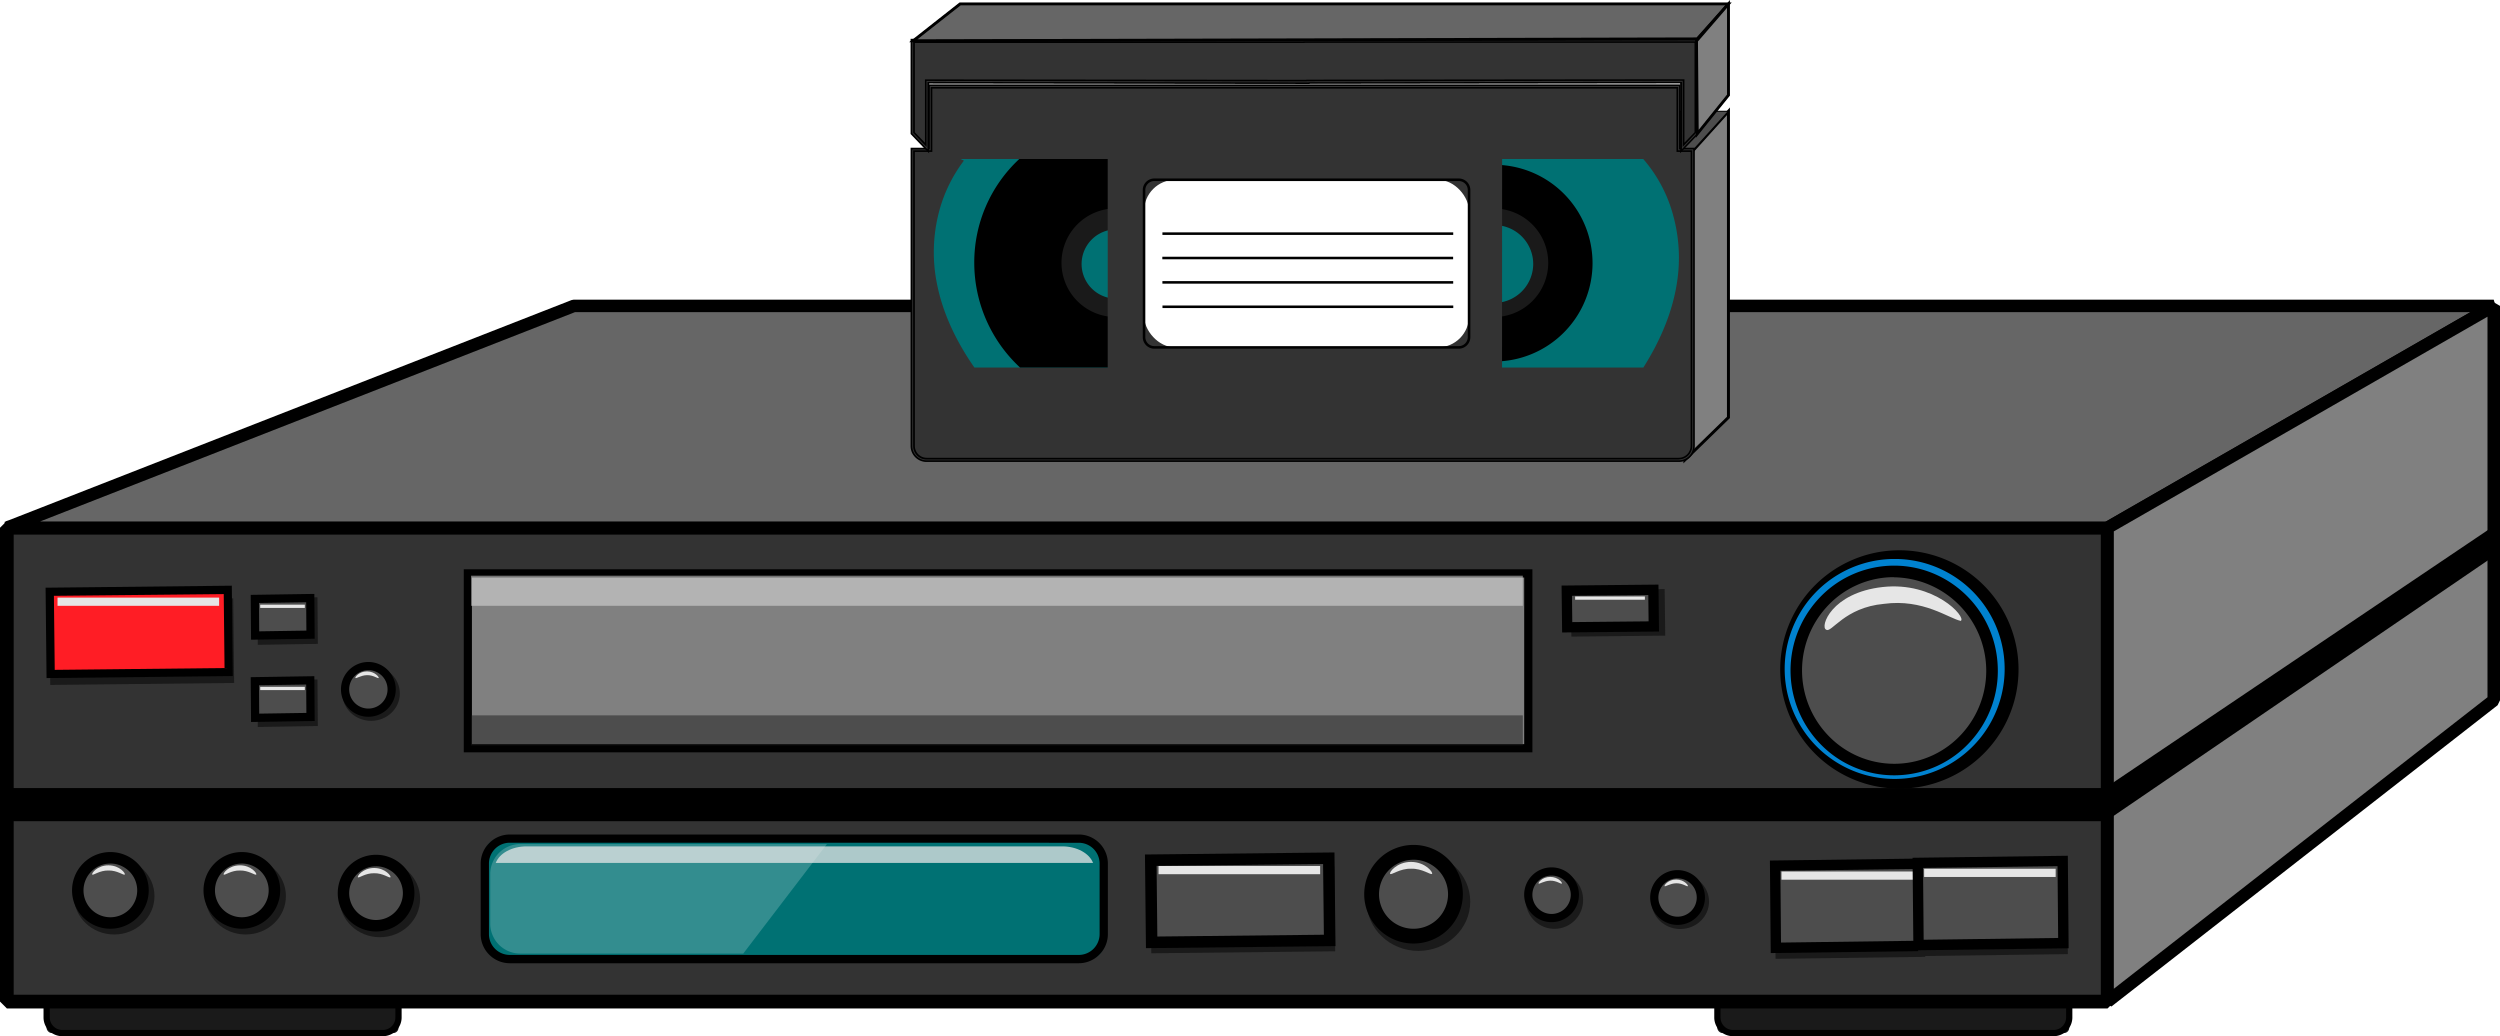 <svg xmlns="http://www.w3.org/2000/svg" viewBox="0 0 959.16 397.55"><defs><style>.cls-1,.cls-12{fill:#1a1a1a;}.cls-2{fill:#333;}.cls-3{fill:gray;}.cls-4{fill:#0082d0;}.cls-5{fill:#4d4d4d;}.cls-6{fill:#ff1d25;}.cls-10,.cls-11,.cls-7{fill:#e6e6e6;}.cls-8{fill:#007173;}.cls-14,.cls-9{fill:#fff;}.cls-9{opacity:0.2;}.cls-10{opacity:0.75;}.cls-11,.cls-12{opacity:0.5;}.cls-13{fill:#666;}</style></defs><title>Reproductor VHS</title><g id="Capa_2" data-name="Capa 2"><g id="Ñëîé_1" data-name="Ñëîé 1"><rect class="cls-1" x="658.86" y="380.59" width="135.03" height="15.76" rx="2.01"/><path d="M787.89,397.55h-123a7.2,7.2,0,0,1-7.19-7.19v-3.77a7.21,7.21,0,0,1,7.19-7.2h123a7.21,7.21,0,0,1,7.2,7.2v3.77A7.2,7.2,0,0,1,787.89,397.55Zm-123-15.76a4.8,4.8,0,0,0-4.79,4.8v3.77a4.81,4.81,0,0,0,4.79,4.8h123a4.81,4.81,0,0,0,4.8-4.8v-3.77a4.8,4.8,0,0,0-4.8-4.8Z"/><rect class="cls-1" x="17.86" y="380.59" width="135.03" height="15.76" rx="2.01"/><path d="M146.9,397.55h-123a7.2,7.2,0,0,1-7.2-7.19v-3.77a7.21,7.21,0,0,1,7.2-7.2h123a7.21,7.21,0,0,1,7.19,7.2v3.77A7.2,7.2,0,0,1,146.9,397.55Zm-123-15.76a4.8,4.8,0,0,0-4.8,4.8v3.77a4.81,4.81,0,0,0,4.8,4.8h123a4.81,4.81,0,0,0,4.79-4.8v-3.77a4.8,4.8,0,0,0-4.79-4.8Z"/><rect class="cls-2" x="2.63" y="202.48" width="805.97" height="181.79"/><path d="M808.6,386.9H2.63L0,384.27V202.48l2.63-2.63h806l2.63,2.63V384.27ZM5.25,381.64H806V205.11H5.25Z"/><rect x="2.33" y="302.87" width="805.46" height="11.66"/><path d="M808.31,315.06H1.8V302.35H808.31ZM2.85,314H807.26V303.4H2.85Z"/><rect class="cls-3" x="179.48" y="219.99" width="406.87" height="67.08"/><path d="M587.93,288.65h-410V218.41h410Zm-406.87-3.16H584.78V221.57H181.06Z"/><path class="cls-4" d="M771.78,255a44,44,0,1,0-42.16,45.84A44,44,0,0,0,771.78,255Z"/><path d="M727.76,302.55a45.72,45.72,0,1,1,1.92,0C729,302.53,728.4,302.55,727.76,302.55Zm.06-88.09c-.6,0-1.2,0-1.81,0a42.2,42.2,0,1,0,1.81,0Z"/><path class="cls-5" d="M764.24,255.7a37.55,37.55,0,1,1-39.1-36.39A37.77,37.77,0,0,1,764.24,255.7Z"/><path d="M726.72,297.46a39.26,39.26,0,0,1-26.91-10.64,40.5,40.5,0,0,1-2.37-56.77,39.32,39.32,0,0,1,27.61-13c21.9-.91,40.48,16.36,41.4,38.51A40.15,40.15,0,0,1,756,284.48a39.29,39.29,0,0,1-27.61,12.94C727.84,297.45,727.28,297.46,726.72,297.46Zm0-76-1.48,0A34.92,34.92,0,0,0,700.71,233a36.08,36.08,0,0,0,2.11,50.57,35,35,0,0,0,49.92-2.08,35.89,35.89,0,0,0-26-60Z"/><rect class="cls-1" x="19.09" y="229.95" width="70.56" height="32.46" transform="translate(-2.65 0.6) rotate(-0.62)"/><rect class="cls-6" x="19.25" y="226.67" width="68.3" height="31.52" transform="translate(-2.61 0.59) rotate(-0.62)"/><path d="M17.86,260.15l-.37-34.67,71.45-.77.37,34.67Zm2.82-31.55L21,257l65.15-.7-.31-28.37Z"/><rect class="cls-7" x="22.07" y="229.28" width="62" height="3.15"/><rect class="cls-1" x="441.51" y="332.92" width="70.56" height="32.46" transform="translate(-3.73 5.16) rotate(-0.62)"/><rect class="cls-5" x="441.68" y="329.65" width="68.3" height="31.52" transform="translate(-3.69 5.14) rotate(-0.62)"/><path d="M439.66,363.77l-.38-35.93,72.71-.79.39,35.94Zm4.08-31.57.29,27.11,63.89-.69-.3-27.11Z"/><rect class="cls-7" x="444.49" y="332.25" width="62" height="3.15"/><polygon class="cls-1" points="738.63 367.11 681.21 367.87 680.93 335.41 738.35 334.65 738.63 367.11"/><polygon class="cls-5" points="736.92 362.91 681.34 363.64 681.06 332.12 736.64 331.38 736.92 362.91"/><path d="M679.37,365.66l-.32-35.5,59.57-.79.31,35.5Zm3.7-31.58.24,27.55,51.6-.69-.24-27.54Z"/><rect class="cls-7" x="683.49" y="334.36" width="50.45" height="3.15"/><polygon class="cls-1" points="793.36 366.06 735.94 366.82 735.66 334.36 793.08 333.6 793.36 366.06"/><polygon class="cls-5" points="791.65 361.86 736.07 362.59 735.79 331.07 791.38 330.33 791.65 361.86"/><path d="M734.1,364.61l-.32-35.51,59.57-.78.31,35.5ZM737.8,333l.24,27.55,51.6-.69-.24-27.54Z"/><rect class="cls-7" x="738.22" y="333.31" width="50.46" height="3.15"/><polygon class="cls-1" points="121.94 247.03 98.9 247.4 98.76 229.53 121.8 229.15 121.94 247.03"/><polygon class="cls-5" points="119.14 243.5 97.88 243.82 97.78 229.78 119.03 229.46 119.14 243.5"/><path d="M96.32,245.43l-.13-17.2,24.41-.37.13,17.19Zm3.05-14.09.08,10.88,18.1-.28-.08-10.88Z"/><rect class="cls-7" x="99.83" y="231.99" width="17.12" height="1.25"/><polygon class="cls-1" points="638.89 243.87 602.88 244.25 602.65 226.37 638.67 226 638.89 243.87"/><polygon class="cls-5" points="634.5 240.34 601.28 240.67 601.12 226.63 634.34 226.3 634.5 240.34"/><path d="M599.33,242.66l-.21-18,37.17-.37.21,18Zm3.78-14.08.12,10.1,29.28-.29-.12-10.1Z"/><rect class="cls-7" x="604.32" y="228.84" width="26.76" height="1.25"/><polygon class="cls-1" points="121.94 278.55 98.9 278.92 98.76 261.05 121.8 260.68 121.94 278.55"/><polygon class="cls-5" points="119.14 275.02 97.88 275.35 97.78 261.31 119.03 260.98 119.14 275.02"/><path d="M96.32,277l-.13-17.19,24.41-.38.13,17.19Zm3.05-14.09.08,10.89,18.1-.28-.08-10.89Z"/><rect class="cls-7" x="99.83" y="263.51" width="17.12" height="1.25"/><ellipse class="cls-1" cx="142.38" cy="266.05" rx="11.03" ry="10.51"/><path class="cls-1" d="M147.23,261c-.35.3-2.54-1.39-5.49-1.33s-5.14,1.63-5.49,1.33,1.63-3,5.49-3S147.69,260.73,147.23,261Z"/><path class="cls-5" d="M150.27,264.48a8.94,8.94,0,1,1-8.94-8.93A8.93,8.93,0,0,1,150.27,264.48Z"/><path d="M141.33,275a10.51,10.51,0,1,1,10.51-10.51A10.52,10.52,0,0,1,141.33,275Zm0-17.87a7.36,7.36,0,1,0,7.36,7.36A7.36,7.36,0,0,0,141.33,257.12Z"/><path class="cls-7" d="M145.26,260.15c-.28.26-2.06-1.18-4.45-1.12s-4.16,1.38-4.45,1.12,1.33-2.56,4.45-2.56S145.63,260,145.26,260.15Z"/><path class="cls-1" d="M607.37,344.86a11,11,0,1,1-11-10.5A10.78,10.78,0,0,1,607.37,344.86Z"/><path class="cls-1" d="M601.19,339.78c-.36.3-2.54-1.39-5.5-1.33s-5.14,1.63-5.49,1.33,1.63-3,5.49-3S601.64,339.54,601.19,339.78Z"/><path class="cls-5" d="M604.22,343.29a8.94,8.94,0,1,1-8.94-8.93A8.93,8.93,0,0,1,604.22,343.29Z"/><path d="M595.28,353.8a10.51,10.51,0,1,1,10.51-10.51A10.52,10.52,0,0,1,595.28,353.8Zm0-17.87a7.36,7.36,0,1,0,7.36,7.36A7.36,7.36,0,0,0,595.28,335.93Z"/><path class="cls-7" d="M599.21,339c-.28.27-2.06-1.18-4.45-1.12s-4.16,1.39-4.45,1.12,1.33-2.56,4.45-2.56S599.58,338.76,599.21,339Z"/><ellipse class="cls-1" cx="644.67" cy="345.92" rx="11.03" ry="10.51"/><path class="cls-1" d="M649.52,340.83c-.35.31-2.54-1.39-5.49-1.33s-5.15,1.64-5.5,1.33,1.64-3,5.5-3S650,340.59,649.52,340.83Z"/><path class="cls-5" d="M652.55,344.34a8.93,8.93,0,1,1-8.93-8.93A8.93,8.93,0,0,1,652.55,344.34Z"/><path d="M643.62,354.85a10.51,10.51,0,1,1,10.51-10.51A10.53,10.53,0,0,1,643.62,354.85Zm0-17.87a7.36,7.36,0,1,0,7.36,7.36A7.36,7.36,0,0,0,643.62,337Z"/><path class="cls-7" d="M647.55,340c-.29.27-2.06-1.18-4.45-1.12s-4.16,1.39-4.45,1.12,1.33-2.56,4.45-2.56S647.92,339.82,647.55,340Z"/><path class="cls-1" d="M59.27,343.81c0,8.13-6.92,14.72-15.45,14.72s-15.45-6.59-15.45-14.72,6.92-14.71,15.45-14.71S59.27,335.69,59.27,343.81Z"/><path class="cls-1" d="M50.61,336.69c-.49.43-3.56-1.95-7.69-1.85-4.14-.1-7.2,2.28-7.7,1.85s2.3-4.23,7.7-4.21S51.25,336.36,50.61,336.69Z"/><circle class="cls-5" cx="42.35" cy="341.61" r="12.5"/><path d="M42.35,356.32a14.71,14.71,0,1,1,14.71-14.71A14.73,14.73,0,0,1,42.35,356.32Zm0-25a10.3,10.3,0,1,0,10.29,10.3A10.31,10.31,0,0,0,42.35,331.31Z"/><path class="cls-7" d="M47.84,335.55c-.39.37-2.87-1.65-6.22-1.57-3.35-.08-5.83,1.94-6.23,1.57S37.24,332,41.62,332,48.36,335.27,47.84,335.55Z"/><path class="cls-1" d="M109.7,343.81c0,8.13-6.91,14.72-15.44,14.72s-15.45-6.59-15.45-14.72,6.92-14.71,15.45-14.71S109.7,335.69,109.7,343.81Z"/><path class="cls-1" d="M101.05,336.69c-.49.43-3.56-1.95-7.69-1.85-4.14-.1-7.21,2.28-7.7,1.85s2.29-4.23,7.7-4.21S101.69,336.36,101.05,336.69Z"/><path class="cls-5" d="M105.29,341.61a12.51,12.51,0,1,1-12.5-12.51A12.5,12.5,0,0,1,105.29,341.61Z"/><path d="M92.79,356.32a14.71,14.71,0,1,1,14.71-14.71A14.73,14.73,0,0,1,92.79,356.32Zm0-25a10.3,10.3,0,1,0,10.29,10.3A10.31,10.31,0,0,0,92.79,331.31Z"/><path class="cls-7" d="M98.28,335.55c-.39.37-2.88-1.65-6.22-1.57-3.35-.08-5.83,1.94-6.23,1.57S87.68,332,92.06,332,98.8,335.27,98.28,335.55Z"/><path class="cls-1" d="M161.19,344.86c0,8.13-6.91,14.72-15.44,14.72S130.3,353,130.3,344.86s6.92-14.71,15.45-14.71S161.19,336.74,161.19,344.86Z"/><path class="cls-1" d="M152.54,337.74c-.49.43-3.56-1.94-7.7-1.85-4.13-.09-7.2,2.28-7.69,1.85-.64-.33,2.29-4.23,7.69-4.21S153.18,337.41,152.54,337.74Z"/><path class="cls-5" d="M156.78,342.66a12.51,12.51,0,1,1-12.5-12.51A12.5,12.5,0,0,1,156.78,342.66Z"/><path d="M144.28,357.37A14.71,14.71,0,1,1,159,342.66,14.73,14.73,0,0,1,144.28,357.37Zm0-25a10.3,10.3,0,1,0,10.29,10.3A10.31,10.31,0,0,0,144.28,332.36Z"/><path class="cls-7" d="M149.77,336.6c-.39.37-2.88-1.65-6.22-1.57-3.35-.08-5.83,1.94-6.23,1.57s1.85-3.59,6.23-3.58S150.29,336.32,149.77,336.6Z"/><path class="cls-1" d="M564.08,345.92c0,10.44-8.9,18.91-19.87,18.91s-19.86-8.47-19.86-18.91S533.25,327,544.21,327,564.08,335.47,564.08,345.92Z"/><path class="cls-1" d="M553,336.76c-.64.55-4.58-2.5-9.9-2.39-5.31-.11-9.25,2.94-9.89,2.39-.82-.42,3-5.44,9.89-5.42S553.77,336.34,553,336.76Z"/><path class="cls-5" d="M558.4,343.08A16.08,16.08,0,1,1,542.32,327,16.08,16.08,0,0,1,558.4,343.08Z"/><path d="M542.32,362a18.92,18.92,0,1,1,18.92-18.91A18.93,18.93,0,0,1,542.32,362Zm0-32.15a13.24,13.24,0,1,0,13.24,13.24A13.26,13.26,0,0,0,542.32,329.84Z"/><path class="cls-7" d="M549.39,335.29c-.51.47-3.7-2.12-8-2-4.3-.1-7.49,2.49-8,2-.67-.35,2.38-4.62,8-4.6S550.06,334.94,549.39,335.29Z"/><path class="cls-7" d="M752.29,238.22c-4.54-.9-14.41-8.59-29.5-6.54-15.17,1.37-20.16,11.36-22.15,9.91-2.49-1,1.92-14.18,21.68-16.37S754.49,236.7,752.29,238.22Z"/><rect class="cls-8" x="185.99" y="321.75" width="237.48" height="46.24" rx="5.9"/><path d="M413.88,369.56H195.59a11.18,11.18,0,0,1-11.17-11.17V331.34a11.18,11.18,0,0,1,11.17-11.17H413.88a11.18,11.18,0,0,1,11.17,11.17v27.05A11.18,11.18,0,0,1,413.88,369.56ZM195.59,323.32a8,8,0,0,0-8,8v27.05a8,8,0,0,0,8,8H413.88a8,8,0,0,0,8-8V331.34a8,8,0,0,0-8-8Z"/><path class="cls-9" d="M317.25,323.85l-32.09,42h-85.6a11.5,11.5,0,0,1-11.47-11.46V335.31a11.5,11.5,0,0,1,11.47-11.46Z"/><path class="cls-10" d="M419.36,331.07H190.2c1.36-3.64,6.15-6.35,11.82-6.35H407.54C413.2,324.72,418,327.43,419.36,331.07Z"/><rect class="cls-11" x="180.74" y="220.87" width="403.51" height="11.56"/><rect class="cls-12" x="180.74" y="274.46" width="403.51" height="11.56"/><polygon class="cls-13" points="2.63 202.48 220.15 117.36 956.76 117.36 808.6 202.48 2.63 202.48"/><path d="M808.6,204.88H2.63l-.88-4.64,217.52-85.11.87-.17H956.76l1.2,4.48L809.79,204.56Zm-793.25-4.8H808l139.81-80.32H220.6Z"/><polygon class="cls-3" points="808.6 384.27 956.76 268.68 956.76 117.36 808.6 202.48 808.6 384.27"/><path d="M810.08,386.16l-3.88-1.89V202.48l1.2-2.08,148.17-85.12,3.59,2.08V268.68l-.92,1.89ZM811,203.87V379.35L954.36,267.51v-146Z"/><polygon points="807.79 302.87 956.76 202.48 956.76 212.81 807.79 314.53 807.79 302.87"/><path d="M807.26,315.53V302.59l.23-.15,149.8-100.95v11.6l-.23.15Zm1-12.38v10.39l147.93-101v-9.06Z"/><polygon class="cls-3" points="649.26 58.05 663.16 42.72 663.16 160.15 646.44 176.44 649.26 58.05"/><path d="M646.1,177.2l2.84-119.27,14.53-16v118.4Zm3.47-119-2.8,117.49L662.84,160V43.54Z"/><path class="cls-3" d="M646.18,177,649,58l.06-.07,14.32-15.8V160.25Zm3.31-118.87-2.8,117.7,16.23-15.8V43.34Z"/><path d="M645.85,177.79l2.86-120,15-16.56V160.39Zm4-119.52L647,175.09l15.57-15.17V44.16Z"/><polygon class="cls-5" points="663.16 42.72 610.91 42.72 610.91 58.05 649.26 58.05 663.16 42.72"/><path d="M649.35,58.27H610.69V42.49h53Zm-38.22-.44h38l13.5-14.9H611.13Z"/><path class="cls-2" d="M649.43,57.48V171.1a5.33,5.33,0,0,1-5.33,5.34H355.5a5.33,5.33,0,0,1-5.33-5.34V57.48h6.72V33.2H644V57.48Z"/><path d="M644.1,176.75H355.5a5.66,5.66,0,0,1-5.65-5.65V57.17h6.73V32.88H644.34V57.17h5.41V171.1A5.66,5.66,0,0,1,644.1,176.75ZM350.48,57.8V171.1a5,5,0,0,0,5,5H644.1a5,5,0,0,0,5-5V57.8H643.7V33.52H357.21V57.8Z"/><path class="cls-2" d="M644.1,176.93H355.5a5.84,5.84,0,0,1-5.83-5.83V57h6.73V32.71H644.51V57h5.42V171.1A5.84,5.84,0,0,1,644.1,176.93ZM350.66,58V171.1a4.84,4.84,0,0,0,4.84,4.84H644.1a4.84,4.84,0,0,0,4.84-4.84V58h-5.41V33.69H357.39V58Z"/><path d="M644.1,177.24H355.5a6.14,6.14,0,0,1-6.14-6.14V56.67h6.72V32.39H644.83V56.67h5.41V171.1A6.14,6.14,0,0,1,644.1,177.24ZM350,57.31V171.1a5.51,5.51,0,0,0,5.51,5.51H644.1a5.51,5.51,0,0,0,5.51-5.51V57.31h-5.42V33H356.72V57.31Zm294.11,119H355.5a5.17,5.17,0,0,1-5.16-5.16V57.66h6.73V33.38H643.84V57.66h5.42V171.1A5.17,5.17,0,0,1,644.1,176.26ZM351,58.29V171.1a4.54,4.54,0,0,0,4.52,4.53H644.1a4.55,4.55,0,0,0,4.53-4.53V58.29h-5.42V34H357.7V58.29Z"/><path class="cls-8" d="M630.24,140.5l-164.95-.05-73.74,0H374.09c-32.29-46.52-3.52-79-3.52-79H630.24S660.43,92.59,630.24,140.5Z"/><path class="cls-8" d="M630.51,141h-.27L465.29,141l-73.75,0H373.83l-.14-.21c-7.41-10.67-12.2-21.49-14.26-32.16a61.14,61.14,0,0,1,.31-25.18,56,56,0,0,1,10.08-21.82l-1.27-.62h261.9l.14.15A54.48,54.48,0,0,1,642,82.87,61.1,61.1,0,0,1,643.46,108c-1.57,10.75-5.88,21.77-12.81,32.76Zm-256.16-1.06h17.2l73.74,0L630,140c15.33-24.47,14.52-44.4,11.13-56.83A54.2,54.2,0,0,0,630,61.91H370.8a54.14,54.14,0,0,0-10.11,21.72C357.85,96.21,357.93,116.17,374.35,139.94Z"/><path d="M482.57,100.8a54,54,0,0,1-17.28,39.65l-73.74,0a54.12,54.12,0,0,1-.28-79h74.32A54,54,0,0,1,482.57,100.8Z"/><path d="M465.48,141h-.19l-73.94,0-.14-.13a54.85,54.85,0,0,1-17.42-40,54.15,54.15,0,0,1,17.14-39.74l.14-.13h74.71l.15.13a54.14,54.14,0,0,1,17.13,39.74,54.8,54.8,0,0,1-17.44,40Zm-73.74-1,73.36,0a53.84,53.84,0,0,0,17-39.16,53.12,53.12,0,0,0-16.69-38.89H391.47a53.12,53.12,0,0,0-16.69,38.89A53.83,53.83,0,0,0,391.74,139.94Z"/><circle class="cls-1" cx="428.1" cy="100.8" r="21.33"/><path d="M428.1,122.62a21.82,21.82,0,1,1,21.82-21.82A21.85,21.85,0,0,1,428.1,122.62Zm0-42.66a20.84,20.84,0,1,0,20.84,20.84A20.87,20.87,0,0,0,428.1,80Z"/><circle cx="573.3" cy="100.96" r="37.24"/><path d="M573.3,138.7A37.74,37.74,0,1,1,611,101,37.78,37.78,0,0,1,573.3,138.7Zm0-74.49A36.75,36.75,0,1,0,610.06,101,36.8,36.8,0,0,0,573.3,64.21Z"/><circle class="cls-1" cx="573.14" cy="100.8" r="21.33"/><path d="M573.14,122.62A21.82,21.82,0,1,1,595,100.8,21.85,21.85,0,0,1,573.14,122.62Zm0-42.66A20.84,20.84,0,1,0,594,100.8,20.87,20.87,0,0,0,573.14,80Z"/><circle class="cls-8" cx="573.3" cy="101.29" r="14.44"/><path class="cls-8" d="M573.3,116.22a14.93,14.93,0,1,1,14.94-14.93A15,15,0,0,1,573.3,116.22Zm0-28.88a13.95,13.95,0,1,0,14,14A14,14,0,0,0,573.3,87.34Z"/><circle class="cls-8" cx="428.26" cy="101.29" r="12.8"/><path class="cls-8" d="M428.26,114.58a13.29,13.29,0,1,1,13.29-13.29A13.31,13.31,0,0,1,428.26,114.58Zm0-25.59a12.31,12.31,0,1,0,12.31,12.3A12.32,12.32,0,0,0,428.26,89Z"/><polygon class="cls-2" points="424.99 141.32 424.99 60.55 576.31 60.55 576.28 141.21 424.99 141.32"/><rect class="cls-14" x="438.93" y="68.97" width="124.69" height="64.32" rx="12"/><path d="M559.69,133.78H442.87a4.43,4.43,0,0,1-4.43-4.43V72.91a4.43,4.43,0,0,1,4.43-4.43H559.69a4.43,4.43,0,0,1,4.43,4.43v56.44A4.44,4.44,0,0,1,559.69,133.78ZM442.87,69.46a3.46,3.46,0,0,0-3.45,3.45v56.44a3.45,3.45,0,0,0,3.45,3.44H559.69a3.44,3.44,0,0,0,3.44-3.44V72.91a3.45,3.45,0,0,0-3.44-3.45Z"/><polygon class="cls-2" points="650.89 15.64 650.89 51.03 645.41 56.77 645.41 31.21 501.77 31.37 501.77 31.43 355.66 31.27 355.66 56.83 350.17 51.09 350.17 15.7 499.8 15.7 499.8 15.64 650.89 15.64"/><path d="M356,57.62l-6.13-6.4V15.39H499.48l.32-.06H651.2V51.16l-6.1,6.4v-26l-143,.16-.32.06L356,31.59ZM350.48,51,355.34,56V31l146.12.16.31-.06,144-.16V56l4.84-5.07V16H500.12l-.32.06H350.48Z"/><path class="cls-2" d="M356.15,58.05l-6.48-6.76V15.21H499.31v-.06H651.38V51.23L644.92,58V31.7l-142.66.16v.06h-.49l-145.62-.16Zm-5.49-7.15,4.51,4.7V30.78h.49l145.62.16v-.06h.49l144.14-.16V55.54l4.49-4.7V16.14H500.29v.06H350.66Z"/><path d="M356.47,58.84l-7.11-7.42V14.89H499l.32-.05H651.7V51.36l-7.09,7.43V32l-142,.16-.32.06h-.49l-145.3-.16ZM350,51.16l5.84,6.1V31.44L502,31.61l.31-.07,143-.16V57.2l5.82-6.1V15.47H499.63l-.32.06H350Zm5.49,5.23L350.34,51V15.88H500l.32-.06H650.71V51l-5.12,5.37V31l-144,.17-.31.06-145.8-.17ZM351,50.77l3.87,4V30.46L501,30.62l.32-.06,144.94-.16V54.75l3.86-4V16.45H500.61l-.32.06H351Z"/><rect x="445.98" y="89.15" width="111.57" height="0.98"/><rect x="445.94" y="98.5" width="111.57" height="0.98"/><rect x="445.97" y="107.85" width="111.57" height="0.98"/><rect x="446" y="117.21" width="111.57" height="0.98"/><polygon class="cls-13" points="350.39 15.63 368.37 1.49 663.16 1.49 651.17 14.91 350.39 15.63"/><path d="M349.47,16,368.26,1.17H663.87L651.32,15.23h-.15Zm19-14.14-17.17,13.5L651,14.6,662.45,1.81Z"/><path class="cls-13" d="M349.7,15.87,368.28,1.25H663.69l-12.41,13.9h-.11ZM368.45,1.73,351.09,15.39l300-.72L662.62,1.73Z"/><path d="M348.78,16.19,368.17.94H664.4l-13,14.53h-.25ZM368.56,2.05,352,15.07l298.92-.71,11-12.31Z"/><polygon class="cls-3" points="663.16 1.49 663.16 36.48 651.17 51.34 650.89 15.64 663.16 1.49"/><path d="M650.86,52.23l-.29-36.7L663.47.64v36l-.07.09Zm.35-36.47.27,34.69,11.36-14.08v-34Z"/><path class="cls-3" d="M650.94,52l-.29-36.45L663.4.85V36.57Zm.19-36.28.28,34.94L662.92,36.4V2.13Z"/><path d="M650.63,52.9l-.3-37.46.08-.09L663.71,0V36.68l-.07.09Zm.82-37,.27,33.93L662.6,36.29V3Z"/></g></g></svg>